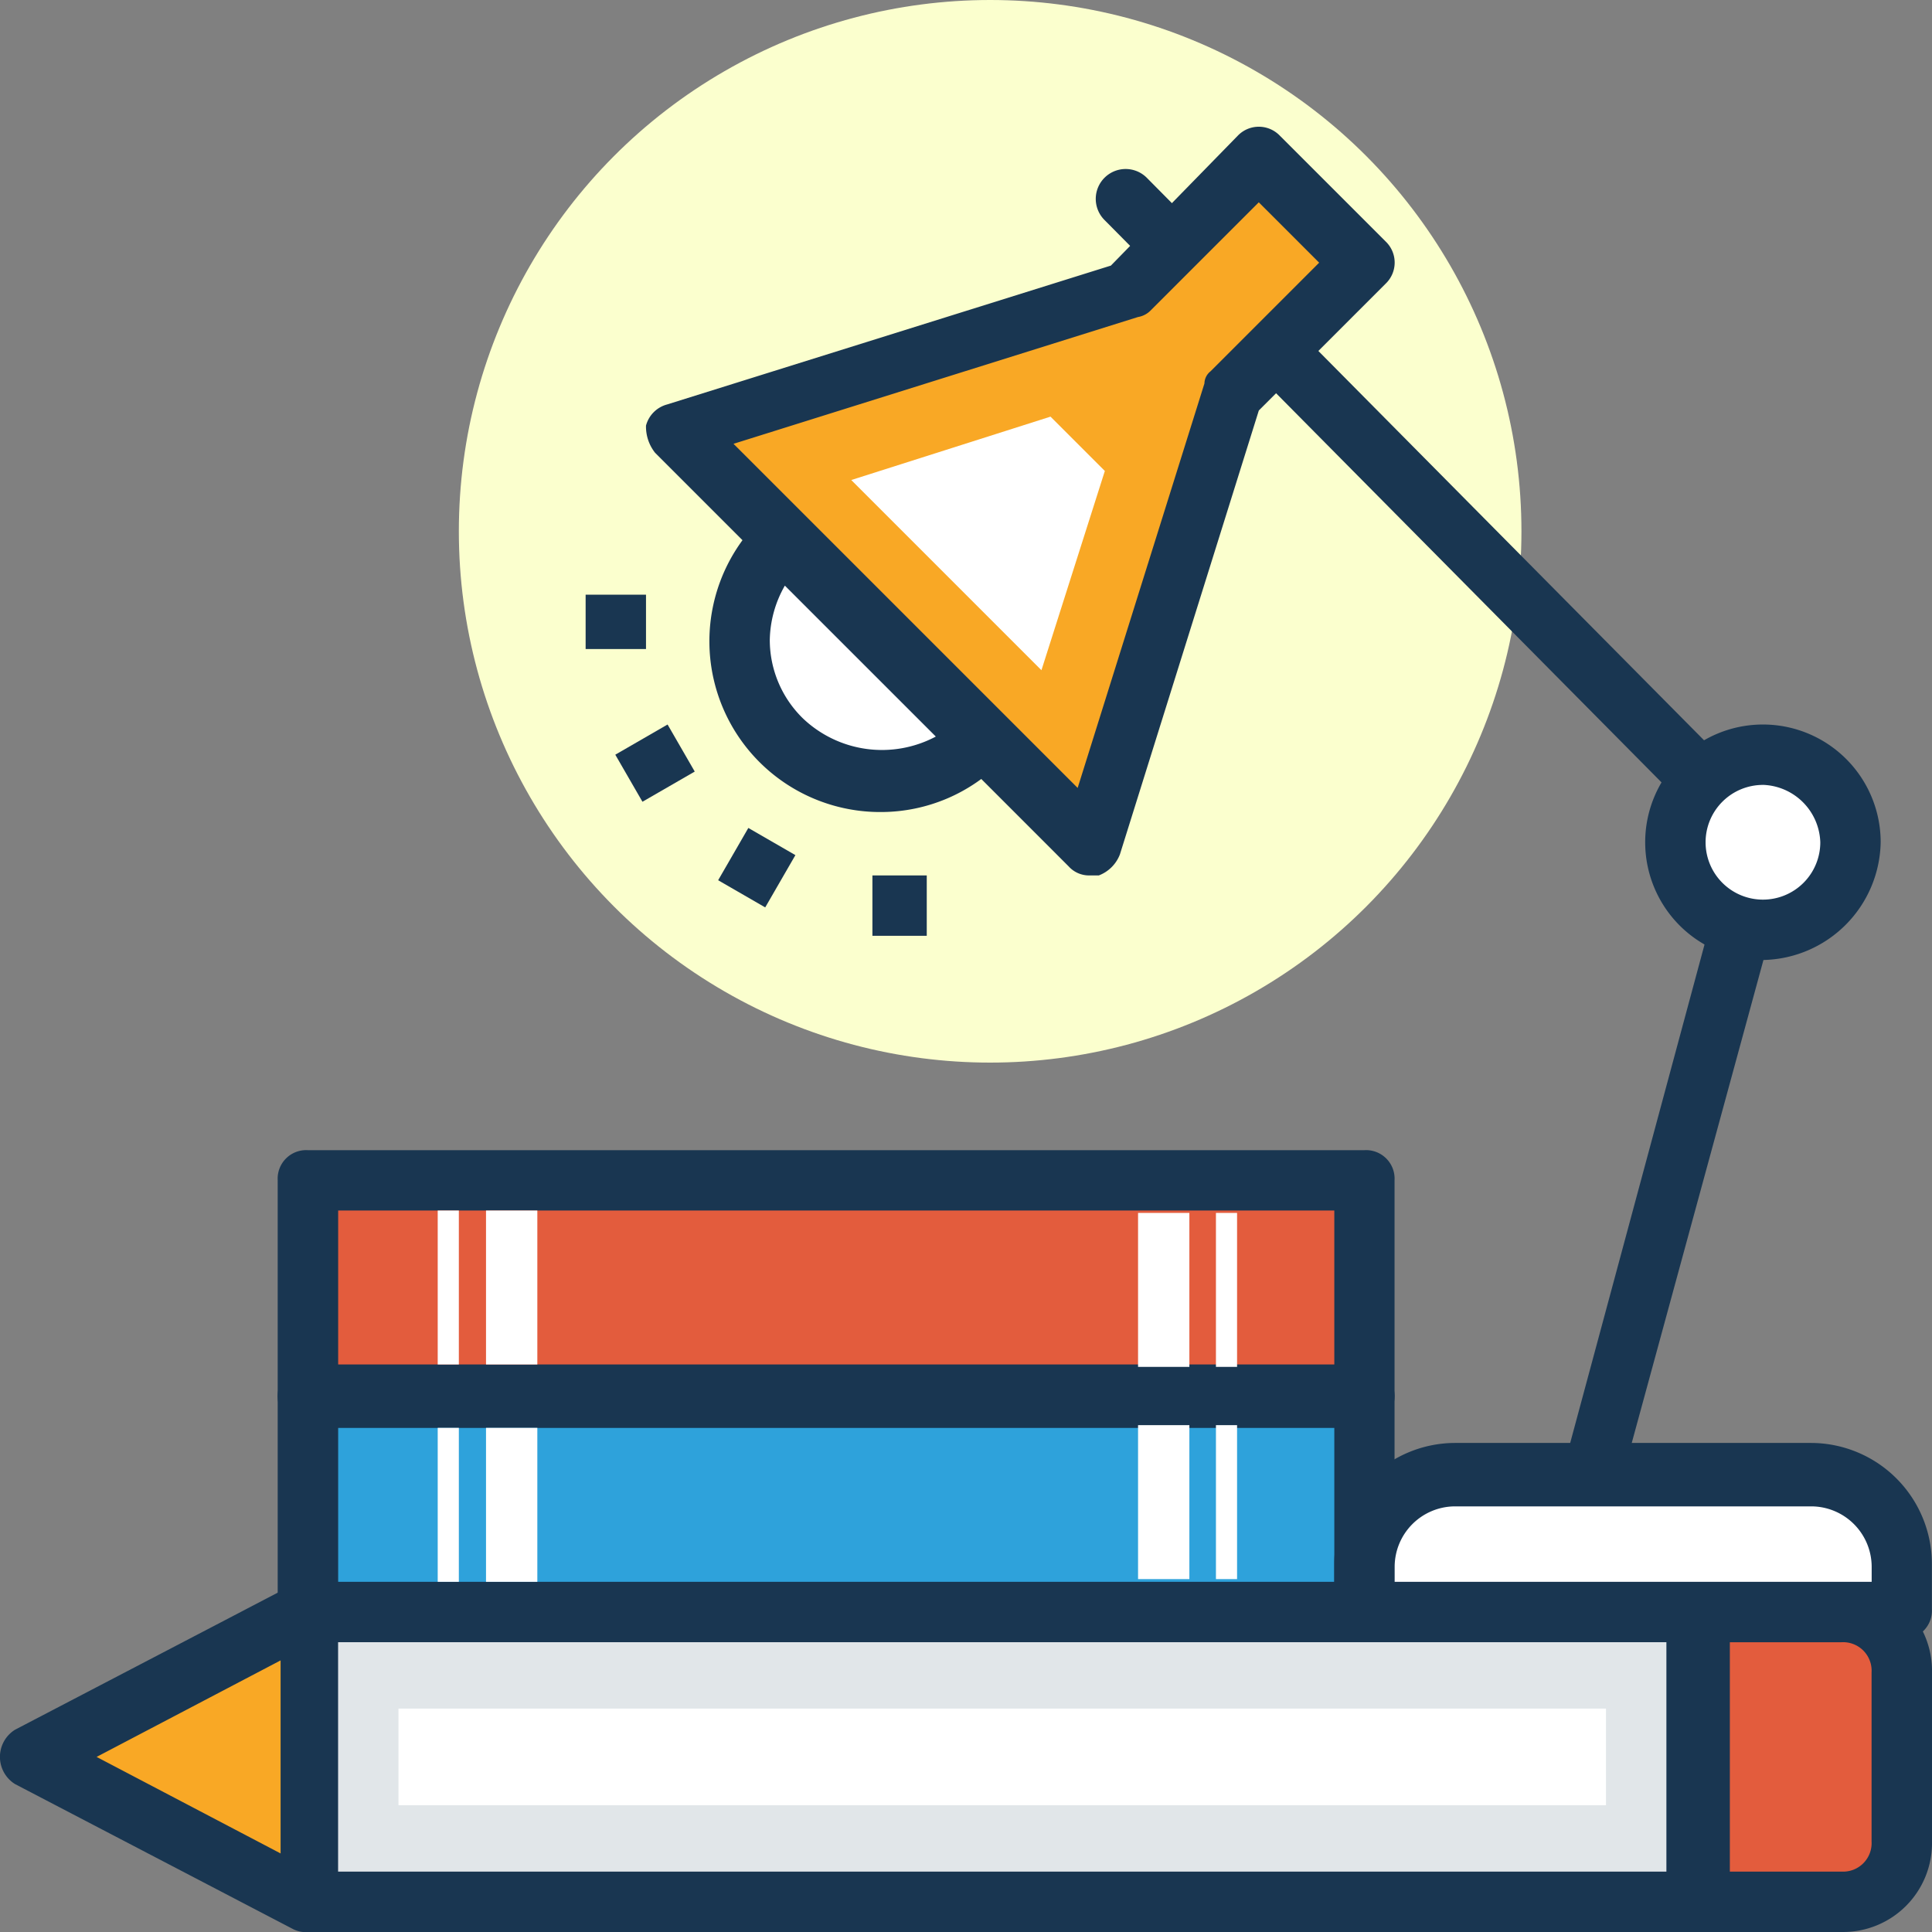 <svg xmlns="http://www.w3.org/2000/svg" width="141" height="141" viewBox="0 0 141 141">
  <rect x="0" y="0" width="141" height="141" fill="#808080" stroke="none"/>
  <g id="Grupo_17036" data-name="Grupo 17036" transform="translate(-950 -3692.5)">
    <g id="Grupo_16564" data-name="Grupo 16564" transform="translate(578.497 3063.001)">
      <circle id="Elipse_921" data-name="Elipse 921" cx="38.775" cy="38.775" r="38.775" transform="translate(404.99 629.499)" fill="#fbffce"/>
      <path id="Trazado_25765" data-name="Trazado 25765" d="M478.538,721.2H468.183v21.149h10.355a4.418,4.418,0,0,0,4.406-4.406V725.6A4.418,4.418,0,0,0,478.538,721.2Z" transform="translate(27.355 25.946)" fill="#e35c3d"/>
      <path id="Trazado_25766" data-name="Trazado 25766" d="M479.024,745.038H468.669a2.082,2.082,0,0,1-2.2-2.2V721.685a2.082,2.082,0,0,1,2.2-2.2h10.355a6.493,6.493,0,0,1,6.61,6.61v12.338A6.492,6.492,0,0,1,479.024,745.038Zm-8.152-4.407h8.152a2.081,2.081,0,0,0,2.2-2.2V726.091a2.081,2.081,0,0,0-2.2-2.2h-8.152Z" transform="translate(26.869 25.46)" fill="#193651"/>
      <path id="Trazado_25767" data-name="Trazado 25767" d="M393.488,742.349V721.2L373.22,731.774Z" transform="translate(0.486 25.946)" fill="#f9a825"/>
      <path id="Trazado_25768" data-name="Trazado 25768" d="M393.974,745.046a1.981,1.981,0,0,1-1.1-.221L372.6,734.25a2.336,2.336,0,0,1,0-3.966l20.269-10.575a2.576,2.576,0,0,1,2.2,0,2.316,2.316,0,0,1,1.1,1.983v21.149a2.631,2.631,0,0,1-1.1,1.983A1.65,1.65,0,0,1,393.974,745.046Zm-15.421-12.778,13.439,7.05v-14.1Z" transform="translate(0 25.453)" fill="#193651"/>
      <rect id="Rectángulo_4010" data-name="Rectángulo 4010" width="101.343" height="21.15" transform="translate(393.974 747.145)" fill="#e1e6e9"/>
      <path id="Trazado_25769" data-name="Trazado 25769" d="M491.019,745.038H389.676a2.082,2.082,0,0,1-2.2-2.2V721.685a2.082,2.082,0,0,1,2.2-2.2H491.019a2.082,2.082,0,0,1,2.2,2.2v21.149A2.208,2.208,0,0,1,491.019,745.038Zm-99.36-4.407H488.6V723.888H391.659Z" transform="translate(4.519 25.46)" fill="#193651"/>
      <rect id="Rectángulo_4011" data-name="Rectángulo 4011" width="88.125" height="7.05" transform="translate(400.584 754.195)" fill="#fff"/>
      <rect id="Rectángulo_4012" data-name="Rectángulo 4012" width="77.109" height="15.642" transform="translate(393.974 731.283)" fill="#2ea2db"/>
      <path id="Trazado_25770" data-name="Trazado 25770" d="M466.613,727.338H389.5a2.081,2.081,0,0,1-2.2-2.2V709.492a2.081,2.081,0,0,1,2.2-2.2h77.109a2.082,2.082,0,0,1,2.2,2.2v15.643A2.208,2.208,0,0,1,466.613,727.338Zm-74.9-4.406h72.7V711.7h-72.7Z" transform="translate(4.47 22.01)" fill="#193651"/>
      <g id="Grupo_16559" data-name="Grupo 16559" transform="translate(403.448 733.508)">
        <rect id="Rectángulo_4013" data-name="Rectángulo 4013" width="1.542" height="11.236" transform="translate(0 0.198)" fill="#fff"/>
        <rect id="Rectángulo_4014" data-name="Rectángulo 4014" width="3.745" height="11.236" transform="translate(3.525 0.198)" fill="#fff"/>
        <rect id="Rectángulo_4015" data-name="Rectángulo 4015" width="1.542" height="11.236" transform="translate(56.796)" fill="#fff"/>
        <rect id="Rectángulo_4016" data-name="Rectángulo 4016" width="3.745" height="11.236" transform="translate(51.112)" fill="#fff"/>
      </g>
      <rect id="Rectángulo_4017" data-name="Rectángulo 4017" width="77.109" height="15.642" transform="translate(393.974 715.64)" fill="#e35c3d"/>
      <path id="Trazado_25771" data-name="Trazado 25771" d="M466.613,714.974H389.5a2.081,2.081,0,0,1-2.2-2.2V697.128a2.081,2.081,0,0,1,2.2-2.2h77.109a2.082,2.082,0,0,1,2.2,2.2v15.643A2.082,2.082,0,0,1,466.613,714.974Zm-74.9-4.407h72.7V699.331h-72.7Z" transform="translate(4.47 18.512)" fill="#193651"/>
      <g id="Grupo_16560" data-name="Grupo 16560" transform="translate(403.448 717.844)">
        <rect id="Rectángulo_4018" data-name="Rectángulo 4018" width="1.542" height="11.236" fill="#fff"/>
        <rect id="Rectángulo_4019" data-name="Rectángulo 4019" width="3.745" height="11.236" transform="translate(3.525)" fill="#fff"/>
        <rect id="Rectángulo_4020" data-name="Rectángulo 4020" width="1.542" height="11.236" transform="translate(56.796 0.176)" fill="#fff"/>
        <rect id="Rectángulo_4021" data-name="Rectángulo 4021" width="3.745" height="11.236" transform="translate(51.112 0.176)" fill="#fff"/>
        <path id="Trazado_25772" data-name="Trazado 25772" d="M481.728,713.3h-26a6.49,6.49,0,0,0-6.608,6.608v3.3h39.214v-3.3A6.627,6.627,0,0,0,481.728,713.3Z" transform="translate(-381.486 -694.132)" fill="#fff"/>
      </g>
      <g id="Grupo_16561" data-name="Grupo 16561" transform="translate(414.243 641.836)">
        <path id="Trazado_25773" data-name="Trazado 25773" d="M482.214,711.582h-26a8.837,8.837,0,0,0-8.811,8.813v3.3a2.081,2.081,0,0,0,2.2,2.2h39.216a2.081,2.081,0,0,0,2.2-2.2v-3.3A8.839,8.839,0,0,0,482.214,711.582Zm4.406,10.135H451.811v-1.1a4.418,4.418,0,0,1,4.406-4.406h26a4.419,4.419,0,0,1,4.407,4.406v1.1Z" transform="translate(-392.767 -618.611)" fill="#193651"/>
        <path id="Trazado_25774" data-name="Trazado 25774" d="M469.528,736.493a2.268,2.268,0,0,1-1.542-2.644L480.1,688.9,434.5,642.86a2.181,2.181,0,1,1,3.084-3.084L484.069,686.7a2.664,2.664,0,0,1,.661,2.2l-12.557,46.046A2.394,2.394,0,0,1,469.528,736.493Z" transform="translate(-396.606 -639.115)" fill="#193651"/>
        <rect id="Rectángulo_4022" data-name="Rectángulo 4022" width="4.406" height="3.966" transform="translate(0 31.064)" fill="#193651"/>
      </g>
      <rect id="Rectángulo_4023" data-name="Rectángulo 4023" width="4.406" height="3.965" transform="translate(416.408 684.578) rotate(-30.001)" fill="#193651"/>
      <g id="Grupo_16562" data-name="Grupo 16562" transform="translate(423.915 689.925)">
        <rect id="Rectángulo_4024" data-name="Rectángulo 4024" width="4.406" height="3.966" transform="matrix(0.5, -0.866, 0.866, 0.5, 0, 3.815)" fill="#193651"/>
        <rect id="Rectángulo_4025" data-name="Rectángulo 4025" width="3.966" height="4.406" transform="translate(11.258 3.464)" fill="#193651"/>
      </g>
      <path id="Trazado_25775" data-name="Trazado 25775" d="M452.489,638.428l-9.474,9.694-33.047,10.355,30.182,30.183,10.575-33.047,9.473-9.473Z" transform="translate(10.884 2.527)" fill="#f9a825"/>
      <path id="Trazado_25776" data-name="Trazado 25776" d="M440.638,691.348a2,2,0,0,1-1.542-.661L408.912,660.5a3.076,3.076,0,0,1-.661-1.982,2.173,2.173,0,0,1,1.542-1.542l32.387-10.135,9.253-9.473a2.129,2.129,0,0,1,3.084,0l7.712,7.711a2.13,2.13,0,0,1,0,3.084l-9.254,9.254L442.84,689.806a2.66,2.66,0,0,1-1.542,1.542Zm-26-31.5,25.116,25.115,9.253-29.522a1.146,1.146,0,0,1,.441-.881l7.931-7.931-4.407-4.406-7.931,7.931a1.667,1.667,0,0,1-.881.44Z" transform="translate(10.398 2.041)" fill="#193651"/>
      <g id="Grupo_16563" data-name="Grupo 16563" transform="translate(425.589 659.902)">
        <path id="Trazado_25777" data-name="Trazado 25777" d="M434.469,653.2l-14.541,4.626,13.879,13.88,4.627-14.541Z" transform="translate(-411.887 -653.196)" fill="#fff"/>
        <path id="Trazado_25778" data-name="Trazado 25778" d="M416.635,660.237a10.282,10.282,0,1,0,14.541,14.541Z" transform="translate(-413.661 -651.204)" fill="#fff"/>
      </g>
      <path id="Trazado_25779" data-name="Trazado 25779" d="M424.415,680.551a12.464,12.464,0,0,1-8.813-21.37,2.129,2.129,0,0,1,3.084,0l14.541,14.541a2.13,2.13,0,0,1,0,3.084A12.35,12.35,0,0,1,424.415,680.551Zm-7.05-16.523a8.237,8.237,0,0,0-1.1,3.966,8,8,0,0,0,2.423,5.728,8.371,8.371,0,0,0,9.694,1.321Z" transform="translate(11.418 8.211)" fill="#193651"/>
      <circle id="Elipse_922" data-name="Elipse 922" cx="6.389" cy="6.389" r="6.389" transform="translate(493.775 684.576)" fill="#fff"/>
      <path id="Trazado_25780" data-name="Trazado 25780" d="M473.684,687.9a8.593,8.593,0,1,1,8.592-8.593A8.75,8.75,0,0,1,473.684,687.9Zm0-12.778a4.186,4.186,0,1,0,4.186,4.185A4.333,4.333,0,0,0,473.684,675.119Z" transform="translate(26.481 11.661)" fill="#193651"/>
    </g>
  </g>
</svg>
